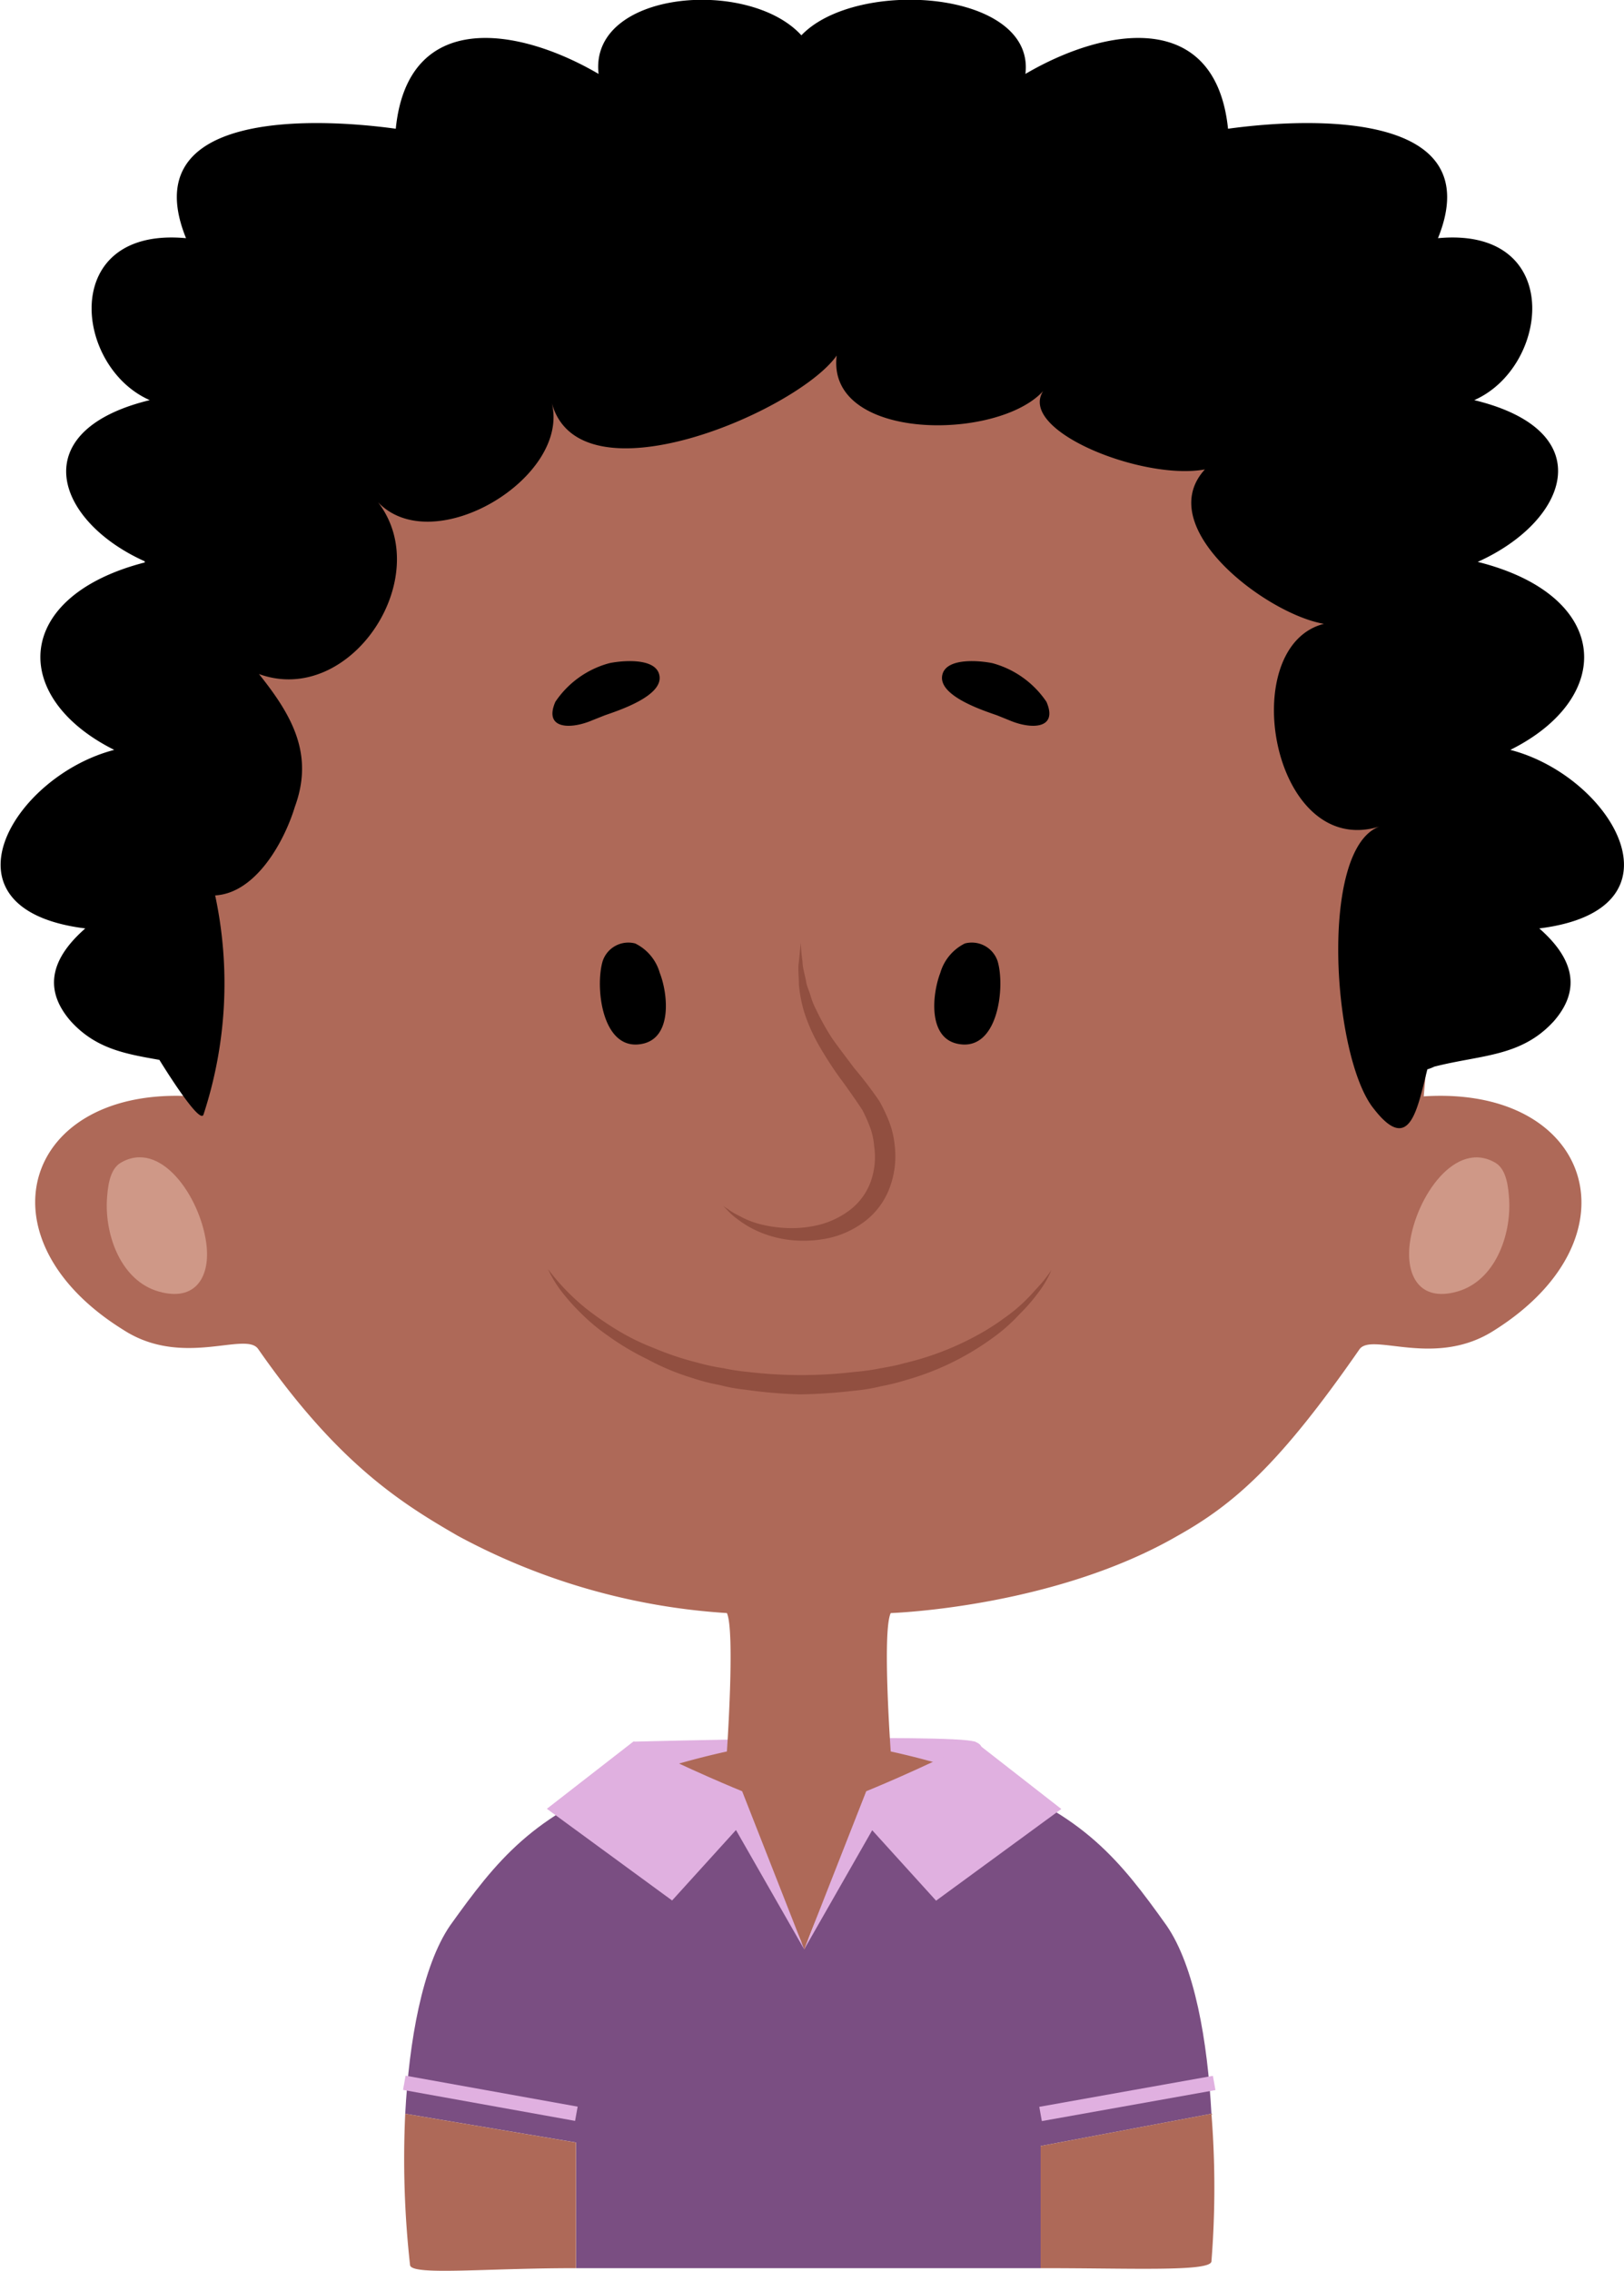 <svg xmlns="http://www.w3.org/2000/svg" width="84.16" height="117.65" viewBox="0 0 84.16 117.65">
  <title>computer-player-2</title>
  <g style="isolation: isolate">
    <g id="bc8d7c7b-eb01-419d-b0bc-f82c701568b3" data-name="Layer 2">
      <g>
        <path d="M32.83,90.23s16.44-.42,17.68,0-1,1.87-1,1.87S38.41,94.56,35,92.39Z" fill="#e0b0e0"/>
        <path d="M41.68,100.77c1.19-1.6,1.79-4.88,3.34-6.61,1.73-1.92,4.19-1.08,5.91-2.06,5.23,1.89,7.13,4.3,9.52,7.65,1.46,2.11,2.13,6,2.33,9.76l-8.85,1.67v6.33l-7.91,0-3.77,0c-2.49,0-9.54,0-12.39,0V111L21,109.51c.2-3.75.88-7.65,2.33-9.76,2.4-3.35,4.29-5.76,9.52-7.65,1,.7,3.67-.11,5.16,2.06s3.19,6.3,3.66,6.61Z" fill="#7a4e82"/>
        <path d="M41.9,10.72A36.2,36.2,0,0,1,65.36,18.5C71,23.28,74.09,31.17,75.78,37.93v5.35a112.68,112.68,0,0,0-2,13.52c8.73-.56,11.27,7.33,3.66,12.12-3.1,2-6.38.06-7,1-4.11,5.92-6.47,8-9.42,9.65-6.46,3.73-14.86,4-14.86,4-.45.93,0,7.17,0,7.17a41.19,41.19,0,0,1,4.79,1.36c-6.12-1-9.25,8.91-9.25,8.91-4.85-11.32-6.2-7.76-8.82-8.91a41.77,41.77,0,0,1,4.79-1.36s.43-6.24,0-7.17a33.79,33.79,0,0,1-13.94-4c-2.95-1.7-6.23-3.76-10.35-9.68-.65-.94-3.93,1-7-1C-1.28,64.13,1.25,56.24,10,56.8A110.7,110.7,0,0,0,8,43.28V37.93C9.7,31.17,12.8,23.28,18.43,18.5a35.68,35.68,0,0,1,20-7.69Z" fill="#ae6958"/>
        <path d="M31.34,37.06c.68-.24,3.06-1,2.83-2.08-.19-.94-2-.75-2.6-.62a4.9,4.9,0,0,0-2.79,2c-.62,1.43.8,1.44,1.93.95Z"/>
        <path d="M51.67,37.06c-.68-.24-3.06-1-2.84-2.08.19-.94,2-.75,2.61-.62a4.93,4.93,0,0,1,2.79,2c.62,1.43-.81,1.44-1.94.95Z"/>
        <path d="M33.28,54.08c1.57-.31,1.34-2.59.91-3.68a2.44,2.44,0,0,0-1.27-1.52,1.4,1.4,0,0,0-1.69.92C30.83,51.15,31.2,54.5,33.28,54.08Z"/>
        <path d="M37.46,62.46a1.77,1.77,0,0,0,.22.15,3.42,3.42,0,0,0,.63.38,4.41,4.41,0,0,0,1,.41,6.61,6.61,0,0,0,1.42.22,6,6,0,0,0,1.66-.15A4.43,4.43,0,0,0,44,62.72a3.23,3.23,0,0,0,1.1-1.44,3.8,3.8,0,0,0,.2-1.9,3.59,3.59,0,0,0-.22-1,7.83,7.83,0,0,0-.4-.89c-.36-.54-.77-1.13-1.18-1.68a19.32,19.32,0,0,1-1.09-1.7,9.14,9.14,0,0,1-.73-1.66A7.18,7.18,0,0,1,41.4,51c0-.45-.06-.84,0-1.17.06-.64.1-1,.1-1s0,.37.09,1c0,.31.13.68.2,1.11.05.21.15.42.22.66a3.65,3.65,0,0,0,.28.7,12.65,12.65,0,0,0,.83,1.49c.35.5.74,1,1.15,1.55a20.25,20.25,0,0,1,1.31,1.72,8.61,8.61,0,0,1,.5,1.06,4.6,4.6,0,0,1,.28,1.17,4.66,4.66,0,0,1-.3,2.36,3.89,3.89,0,0,1-1.49,1.8,4.76,4.76,0,0,1-2,.76,6.08,6.08,0,0,1-1.86,0,5.74,5.74,0,0,1-1.48-.44,5.18,5.18,0,0,1-1-.6,3.34,3.34,0,0,1-.56-.5Z" fill="#914f40"/>
        <path d="M21,109.51a49.74,49.74,0,0,0,.25,7.84c.07.56,4,.15,8.6.16V111Z" fill="#ae6958"/>
        <path d="M49.64,54.08c-1.57-.31-1.33-2.59-.91-3.68A2.47,2.47,0,0,1,50,48.88a1.41,1.41,0,0,1,1.7.92C52.1,51.15,51.72,54.5,49.64,54.08Z"/>
        <path d="M62.78,109.51a48.43,48.43,0,0,1,0,7.65c-.06.55-4.26.34-8.85.35v-6.33Z" fill="#ae6958"/>
        <path d="M28.4,65.75a11.41,11.41,0,0,0,1.92,2,15.39,15.39,0,0,0,1.54,1.08,11.81,11.81,0,0,0,2,1,15.66,15.66,0,0,0,2.34.78,10.6,10.6,0,0,0,1.27.27,11.34,11.34,0,0,0,1.32.2,23.36,23.36,0,0,0,5.46,0,12,12,0,0,0,1.32-.18c.43-.08.86-.15,1.27-.27a15,15,0,0,0,4.32-1.75c.29-.18.57-.36.82-.55a8.76,8.76,0,0,0,.71-.54,9.43,9.43,0,0,0,1-1,6.76,6.76,0,0,0,.8-1,5.11,5.11,0,0,1-.64,1.12,9.4,9.4,0,0,1-1,1.16,9.14,9.14,0,0,1-1.47,1.29,14.09,14.09,0,0,1-4.4,2.13,11.74,11.74,0,0,1-1.33.33,9,9,0,0,1-1.39.23,27.07,27.07,0,0,1-2.82.19A24.2,24.2,0,0,1,38.65,72a9.06,9.06,0,0,1-1.38-.25,9.59,9.59,0,0,1-1.33-.34,12.62,12.62,0,0,1-2.41-1,13.83,13.83,0,0,1-2-1.19A10.24,10.24,0,0,1,30.07,68a10.83,10.83,0,0,1-1-1.13A6,6,0,0,1,28.4,65.75Z" fill="#914f40"/>
        <g opacity="0.65" style="mix-blend-mode: multiply">
          <path d="M10.69,64.41C10.37,62,8.32,59,6.24,60.25c-.58.35-.66,1.31-.7,1.91-.1,1.85.73,4.19,2.68,4.75S10.92,66.1,10.69,64.41Z" fill="#e1b09f"/>
        </g>
        <g opacity="0.65" style="mix-blend-mode: multiply">
          <path d="M73.06,64.41c.32-2.4,2.37-5.4,4.45-4.16.58.35.66,1.31.7,1.91.1,1.85-.73,4.19-2.68,4.75S72.84,66.1,73.06,64.41Z" fill="#e1b09f"/>
        </g>
        <g>
          <path d="M41.68,101l-3.22-8.2s-2.75-1.11-5.63-2.58l-4.49,3.49,6.49,4.75,3.31-3.65Z" fill="#e0b0e0"/>
          <path d="M41.67,101l3.22-8.2s2.75-1.11,5.62-2.58L55,93.72l-6.49,4.75-3.31-3.65Z" fill="#e0b0e0"/>
        </g>
        <rect x="25.03" y="104.18" width="0.75" height="9.06" transform="translate(-86.08 114.46) rotate(-79.8)" fill="#e0b0e0"/>
        <rect x="53.86" y="108.34" width="9.14" height="0.75" transform="translate(-18.2 11.96) rotate(-10.12)" fill="#e0b0e0"/>
        <path d="M78.27,38.85c5.44-2.71,5.25-8-1.69-9.74C81.27,27,83,22.33,76.4,20.73c3.93-1.73,4.68-9-1.88-8.39,2.64-6.53-6.38-6.29-10.88-5.67C63,.5,57.35,1.36,53.14,3.83c.52-4.34-8.75-5-11.61-2-2.73-3-11-2.33-10.51,2C26.8,1.36,21.13.5,20.51,6.67,16,6.05,7,5.81,9.64,12.34,3.07,11.73,3.82,19,7.76,20.73,1.23,22.32,2.87,27,7.5,29.08l0,.06c-6.83,1.76-7,7-1.58,9.71-5.25,1.36-9.38,8.27-1.5,9.25-1.69,1.48-2.25,3.09-.75,4.81,1.3,1.43,2.83,1.69,4.59,2,0,0,2.12,3.47,2.29,2.82a21.79,21.79,0,0,0,.6-11.34c2.12-.12,3.59-2.81,4.13-4.59,1-2.72-.14-4.73-1.86-6.88,4.73,1.72,9.18-5,6.17-8.9,2.87,3,10-1.29,9-5.16,1.43,5.31,12.76.43,14.77-2.44-.55,4.45,8.32,4.45,10.7,1.84-1.33,2.06,5.17,4.65,8.38,4.06-2.74,3,3.18,7.49,6.17,8C64,33.49,65.9,44.54,71.49,42.82c-3.16,1.14-2.44,12-.29,14.63,1.88,2.42,2.26-.07,2.77-2.05a2.16,2.16,0,0,0,.36-.14c2.44-.62,4.5-.5,6.19-2.35,1.5-1.72.94-3.33-.75-4.81C87.65,47.12,83.52,40.21,78.27,38.85Z"/>
      </g>
    </g>
  </g>
</svg>

